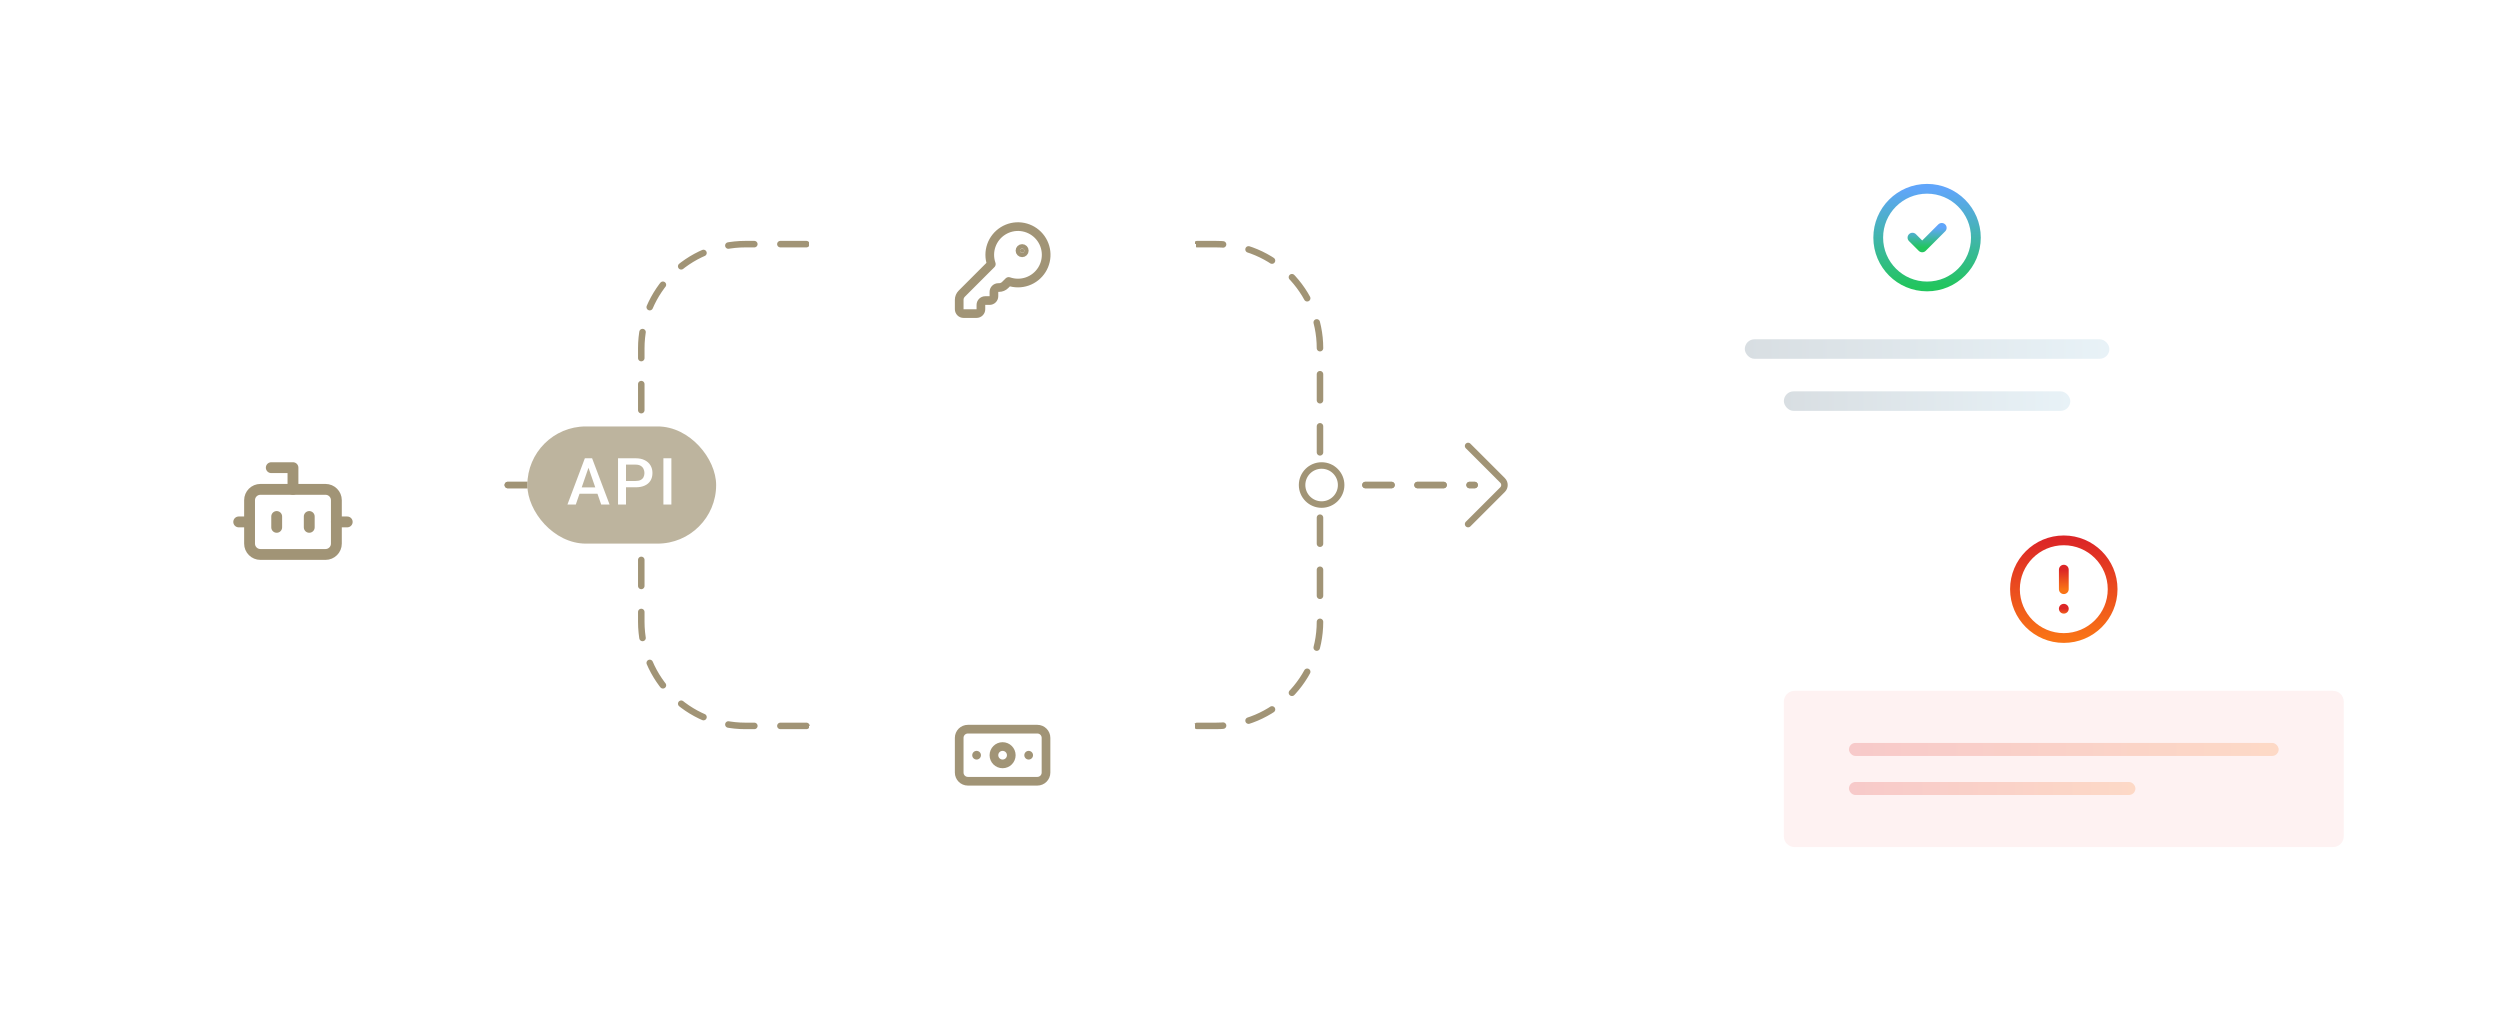 <svg width="384" height="156" viewBox="0 0 384 156" fill="none" xmlns="http://www.w3.org/2000/svg">
<g clip-path="url(#clip0_431_1183)">
<path d="M46 74.5H98.5V53.5C98.5 44.663 105.663 37.5 114.5 37.5H186.75C195.587 37.5 202.75 44.663 202.75 53.5V74.5H226.5" stroke="#A19476" stroke-linecap="round" stroke-linejoin="round" stroke-dasharray="4 4"/>
<path d="M46 74.5H98.5V95.5C98.5 104.337 105.663 111.5 114.5 111.5H186.75C195.587 111.5 202.75 104.337 202.75 95.5V74.5H226.5" stroke="#A19476" stroke-linecap="round" stroke-linejoin="round" stroke-dasharray="4 4"/>
<g filter="url(#filter0_d_431_1183)">
<rect x="258" y="63.5" width="110" height="76.612" rx="12" fill="white" shape-rendering="crispEdges"/>
<path d="M312.999 93.999C317.141 93.999 320.499 90.642 320.499 86.499C320.499 82.357 317.141 78.999 312.999 78.999C308.857 78.999 305.499 82.357 305.499 86.499C305.499 90.642 308.857 93.999 312.999 93.999Z" stroke="url(#paint0_linear_431_1183)" stroke-width="1.5" stroke-linecap="round" stroke-linejoin="round"/>
<path d="M313.002 83.499V86.499" stroke="url(#paint1_linear_431_1183)" stroke-width="1.5" stroke-linecap="round" stroke-linejoin="round"/>
<path d="M312.998 89.501H313.005" stroke="url(#paint2_linear_431_1183)" stroke-width="1.5" stroke-linecap="round" stroke-linejoin="round"/>
<path d="M270 103.765C270 102.852 270.74 102.112 271.653 102.112H354.347C355.26 102.112 356 102.852 356 103.765V124.459C356 125.372 355.26 126.112 354.347 126.112H271.653C270.74 126.112 270 125.372 270 124.459V103.765Z" fill="#FEF2F2"/>
<rect x="280" y="110.112" width="66" height="2" rx="1" fill="url(#paint3_linear_431_1183)" fill-opacity="0.2"/>
<rect x="280" y="116.112" width="44" height="2" rx="1" fill="url(#paint4_linear_431_1183)" fill-opacity="0.2"/>
</g>
<g filter="url(#filter1_d_431_1183)">
<rect x="237" y="9.5" width="110" height="63.612" rx="12" fill="white" shape-rendering="crispEdges"/>
<path d="M291.996 39.998C296.138 39.998 299.496 36.641 299.496 32.498C299.496 28.356 296.138 24.998 291.996 24.998C287.854 24.998 284.496 28.356 284.496 32.498C284.496 36.641 287.854 39.998 291.996 39.998Z" stroke="url(#paint5_linear_431_1183)" stroke-width="1.5" stroke-linecap="round" stroke-linejoin="round"/>
<path d="M289.752 32.501L291.252 34.001L294.252 31" stroke="url(#paint6_linear_431_1183)" stroke-width="1.5" stroke-linecap="round" stroke-linejoin="round"/>
<rect x="264" y="48.112" width="56" height="3" rx="1.5" fill="url(#paint7_linear_431_1183)"/>
<rect x="270" y="56.112" width="44" height="3" rx="1.5" fill="url(#paint8_linear_431_1183)"/>
</g>
<g filter="url(#filter2_d_431_1183)">
<rect x="11" y="44.5" width="60" height="60" rx="30" fill="white"/>
<path d="M41 71.167V67.834H37.667" stroke="#A19476" stroke-width="1.667" stroke-linecap="round" stroke-linejoin="round"/>
<path d="M46 71.166H36C35.079 71.166 34.333 71.913 34.333 72.833V79.5C34.333 80.42 35.079 81.166 36 81.166H46C46.92 81.166 47.667 80.42 47.667 79.5V72.833C47.667 71.913 46.92 71.166 46 71.166Z" stroke="#A19476" stroke-width="1.667" stroke-linecap="round" stroke-linejoin="round"/>
<path d="M32.667 76.166H34.333" stroke="#A19476" stroke-width="1.667" stroke-linecap="round" stroke-linejoin="round"/>
<path d="M47.667 76.166H49.333" stroke="#A19476" stroke-width="1.667" stroke-linecap="round" stroke-linejoin="round"/>
<path d="M43.5 75.334V77" stroke="#A19476" stroke-width="1.667" stroke-linecap="round" stroke-linejoin="round"/>
<path d="M38.5 75.334V77" stroke="#A19476" stroke-width="1.667" stroke-linecap="round" stroke-linejoin="round"/>
</g>
<g filter="url(#filter3_d_431_1183)">
<rect x="120" y="7.5" width="60" height="60" rx="30" fill="white" shape-rendering="crispEdges"/>
<path d="M143.725 41.109C143.475 41.359 143.334 41.698 143.334 42.052V43.5C143.334 43.677 143.404 43.846 143.529 43.971C143.654 44.096 143.824 44.166 144.001 44.166H146.001C146.177 44.166 146.347 44.096 146.472 43.971C146.597 43.846 146.667 43.677 146.667 43.5V42.833C146.667 42.656 146.738 42.487 146.863 42.362C146.988 42.237 147.157 42.166 147.334 42.166H148.001C148.177 42.166 148.347 42.096 148.472 41.971C148.597 41.846 148.667 41.677 148.667 41.5V40.833C148.667 40.656 148.738 40.487 148.863 40.362C148.988 40.237 149.157 40.166 149.334 40.166H149.449C149.802 40.166 150.141 40.026 150.391 39.776L150.934 39.233C151.861 39.556 152.869 39.555 153.795 39.23C154.721 38.905 155.509 38.275 156.03 37.444C156.552 36.613 156.776 35.629 156.665 34.654C156.555 33.679 156.117 32.771 155.424 32.077C154.73 31.383 153.821 30.945 152.846 30.835C151.871 30.725 150.888 30.949 150.057 31.47C149.225 31.992 148.596 32.78 148.271 33.706C147.946 34.631 147.945 35.64 148.267 36.566L143.725 41.109Z" stroke="#A19476" stroke-width="1.333" stroke-linecap="round" stroke-linejoin="round"/>
<path d="M153.001 34.833C153.185 34.833 153.334 34.684 153.334 34.5C153.334 34.316 153.185 34.166 153.001 34.166C152.816 34.166 152.667 34.316 152.667 34.5C152.667 34.684 152.816 34.833 153.001 34.833Z" fill="#A19476" stroke="#A19476" stroke-width="1.333" stroke-linecap="round" stroke-linejoin="round"/>
</g>
<g filter="url(#filter4_d_431_1183)">
<rect x="120" y="82" width="60" height="60" rx="30" fill="white" shape-rendering="crispEdges"/>
<path d="M155.333 108H144.667C143.93 108 143.333 108.597 143.333 109.333V114.667C143.333 115.403 143.93 116 144.667 116H155.333C156.07 116 156.667 115.403 156.667 114.667V109.333C156.667 108.597 156.07 108 155.333 108Z" stroke="#A19476" stroke-width="1.333" stroke-linecap="round" stroke-linejoin="round"/>
<path d="M150 113.333C150.736 113.333 151.333 112.736 151.333 112C151.333 111.263 150.736 110.667 150 110.667C149.264 110.667 148.667 111.263 148.667 112C148.667 112.736 149.264 113.333 150 113.333Z" stroke="#A19476" stroke-width="1.333" stroke-linecap="round" stroke-linejoin="round"/>
<path d="M146 112H146.007M154 112H154.007" stroke="#A19476" stroke-width="1.333" stroke-linecap="round" stroke-linejoin="round"/>
</g>
<rect x="81" y="65.5" width="29" height="18" rx="9" fill="white"/>
<rect x="81" y="65.5" width="29" height="18" rx="9" fill="#A19476" fill-opacity="0.7"/>
<path d="M90.566 71.338L88.442 77.5H87.158L89.834 70.391H90.654L90.566 71.338ZM92.344 77.5L90.215 71.338L90.122 70.391H90.947L93.633 77.5H92.344ZM92.241 74.863V75.835H88.374V74.863H92.241ZM97.629 74.849H95.778V73.877H97.629C97.951 73.877 98.212 73.825 98.41 73.721C98.609 73.617 98.754 73.473 98.845 73.291C98.939 73.106 98.986 72.894 98.986 72.656C98.986 72.432 98.939 72.222 98.845 72.026C98.754 71.828 98.609 71.668 98.41 71.548C98.212 71.427 97.951 71.367 97.629 71.367H96.154V77.5H94.929V70.391H97.629C98.179 70.391 98.646 70.488 99.03 70.684C99.418 70.876 99.712 71.143 99.914 71.484C100.116 71.823 100.217 72.21 100.217 72.647C100.217 73.106 100.116 73.499 99.914 73.828C99.712 74.157 99.418 74.409 99.03 74.585C98.646 74.761 98.179 74.849 97.629 74.849ZM103.124 70.391V77.5H101.898V70.391H103.124Z" fill="white"/>
<circle cx="203" cy="74.5" r="3" fill="white" stroke="#A19476" stroke-linejoin="round"/>
<path d="M225.5 68.5L230.793 73.793C231.183 74.183 231.183 74.817 230.793 75.207L225.5 80.5" stroke="white" stroke-linecap="round"/>
<path d="M225.5 68.5L230.793 73.793C231.183 74.183 231.183 74.817 230.793 75.207L225.5 80.5" stroke="#A19476" stroke-linecap="round"/>
</g>
<defs>
<filter id="filter0_d_431_1183" x="246" y="51.5" width="142" height="108.612" filterUnits="userSpaceOnUse" color-interpolation-filters="sRGB">
<feFlood flood-opacity="0" result="BackgroundImageFix"/>
<feColorMatrix in="SourceAlpha" type="matrix" values="0 0 0 0 0 0 0 0 0 0 0 0 0 0 0 0 0 0 127 0" result="hardAlpha"/>
<feOffset dx="4" dy="4"/>
<feGaussianBlur stdDeviation="8"/>
<feComposite in2="hardAlpha" operator="out"/>
<feColorMatrix type="matrix" values="0 0 0 0 0 0 0 0 0 0.173 0 0 0 0 0.432 0 0 0 0.16 0"/>
<feBlend mode="normal" in2="BackgroundImageFix" result="effect1_dropShadow_431_1183"/>
<feBlend mode="normal" in="SourceGraphic" in2="effect1_dropShadow_431_1183" result="shape"/>
</filter>
<filter id="filter1_d_431_1183" x="225" y="-2.5" width="142" height="95.612" filterUnits="userSpaceOnUse" color-interpolation-filters="sRGB">
<feFlood flood-opacity="0" result="BackgroundImageFix"/>
<feColorMatrix in="SourceAlpha" type="matrix" values="0 0 0 0 0 0 0 0 0 0 0 0 0 0 0 0 0 0 127 0" result="hardAlpha"/>
<feOffset dx="4" dy="4"/>
<feGaussianBlur stdDeviation="8"/>
<feComposite in2="hardAlpha" operator="out"/>
<feColorMatrix type="matrix" values="0 0 0 0 0 0 0 0 0 0.173 0 0 0 0 0.432 0 0 0 0.16 0"/>
<feBlend mode="normal" in2="BackgroundImageFix" result="effect1_dropShadow_431_1183"/>
<feBlend mode="normal" in="SourceGraphic" in2="effect1_dropShadow_431_1183" result="shape"/>
</filter>
<filter id="filter2_d_431_1183" x="-1" y="32.5" width="92" height="92" filterUnits="userSpaceOnUse" color-interpolation-filters="sRGB">
<feFlood flood-opacity="0" result="BackgroundImageFix"/>
<feColorMatrix in="SourceAlpha" type="matrix" values="0 0 0 0 0 0 0 0 0 0 0 0 0 0 0 0 0 0 127 0" result="hardAlpha"/>
<feOffset dx="4" dy="4"/>
<feGaussianBlur stdDeviation="8"/>
<feComposite in2="hardAlpha" operator="out"/>
<feColorMatrix type="matrix" values="0 0 0 0 0 0 0 0 0 0.173 0 0 0 0 0.432 0 0 0 0.16 0"/>
<feBlend mode="normal" in2="BackgroundImageFix" result="effect1_dropShadow_431_1183"/>
<feBlend mode="normal" in="SourceGraphic" in2="effect1_dropShadow_431_1183" result="shape"/>
</filter>
<filter id="filter3_d_431_1183" x="108" y="-4.5" width="92" height="92" filterUnits="userSpaceOnUse" color-interpolation-filters="sRGB">
<feFlood flood-opacity="0" result="BackgroundImageFix"/>
<feColorMatrix in="SourceAlpha" type="matrix" values="0 0 0 0 0 0 0 0 0 0 0 0 0 0 0 0 0 0 127 0" result="hardAlpha"/>
<feOffset dx="4" dy="4"/>
<feGaussianBlur stdDeviation="8"/>
<feComposite in2="hardAlpha" operator="out"/>
<feColorMatrix type="matrix" values="0 0 0 0 0 0 0 0 0 0.173 0 0 0 0 0.432 0 0 0 0.16 0"/>
<feBlend mode="normal" in2="BackgroundImageFix" result="effect1_dropShadow_431_1183"/>
<feBlend mode="normal" in="SourceGraphic" in2="effect1_dropShadow_431_1183" result="shape"/>
</filter>
<filter id="filter4_d_431_1183" x="108" y="70" width="92" height="92" filterUnits="userSpaceOnUse" color-interpolation-filters="sRGB">
<feFlood flood-opacity="0" result="BackgroundImageFix"/>
<feColorMatrix in="SourceAlpha" type="matrix" values="0 0 0 0 0 0 0 0 0 0 0 0 0 0 0 0 0 0 127 0" result="hardAlpha"/>
<feOffset dx="4" dy="4"/>
<feGaussianBlur stdDeviation="8"/>
<feComposite in2="hardAlpha" operator="out"/>
<feColorMatrix type="matrix" values="0 0 0 0 0 0 0 0 0 0.173 0 0 0 0 0.432 0 0 0 0.16 0"/>
<feBlend mode="normal" in2="BackgroundImageFix" result="effect1_dropShadow_431_1183"/>
<feBlend mode="normal" in="SourceGraphic" in2="effect1_dropShadow_431_1183" result="shape"/>
</filter>
<linearGradient id="paint0_linear_431_1183" x1="312.999" y1="78.999" x2="312.999" y2="93.999" gradientUnits="userSpaceOnUse">
<stop stop-color="#DC2626"/>
<stop offset="1" stop-color="#F97316"/>
</linearGradient>
<linearGradient id="paint1_linear_431_1183" x1="313.502" y1="83.499" x2="313.502" y2="86.499" gradientUnits="userSpaceOnUse">
<stop stop-color="#DC2626"/>
<stop offset="1" stop-color="#F97316"/>
</linearGradient>
<linearGradient id="paint2_linear_431_1183" x1="313.001" y1="89.501" x2="313.001" y2="90.501" gradientUnits="userSpaceOnUse">
<stop stop-color="#DC2626"/>
<stop offset="1" stop-color="#F97316"/>
</linearGradient>
<linearGradient id="paint3_linear_431_1183" x1="279.885" y1="111.675" x2="345.062" y2="111.675" gradientUnits="userSpaceOnUse">
<stop stop-color="#DC2626"/>
<stop offset="1" stop-color="#F97316"/>
</linearGradient>
<linearGradient id="paint4_linear_431_1183" x1="279.902" y1="117.676" x2="324.309" y2="117.676" gradientUnits="userSpaceOnUse">
<stop stop-color="#DC2626"/>
<stop offset="1" stop-color="#F97316"/>
</linearGradient>
<linearGradient id="paint5_linear_431_1183" x1="291.996" y1="24.998" x2="291.996" y2="39.998" gradientUnits="userSpaceOnUse">
<stop stop-color="#60A5FA"/>
<stop offset="1" stop-color="#22C55E"/>
</linearGradient>
<linearGradient id="paint6_linear_431_1183" x1="292.002" y1="31" x2="292.002" y2="34.001" gradientUnits="userSpaceOnUse">
<stop stop-color="#60A5FA"/>
<stop offset="1" stop-color="#22C55E"/>
</linearGradient>
<linearGradient id="paint7_linear_431_1183" x1="264" y1="49.612" x2="320" y2="49.612" gradientUnits="userSpaceOnUse">
<stop stop-color="#D8DEE2"/>
<stop offset="1" stop-color="#E8F2F7"/>
</linearGradient>
<linearGradient id="paint8_linear_431_1183" x1="270" y1="57.612" x2="314" y2="57.612" gradientUnits="userSpaceOnUse">
<stop stop-color="#D8DEE2"/>
<stop offset="1" stop-color="#E8F2F7"/>
</linearGradient>
<clipPath id="clip0_431_1183">
<rect y="0.5" width="384" height="155" rx="10.338" fill="white"/>
</clipPath>
</defs>
</svg>
